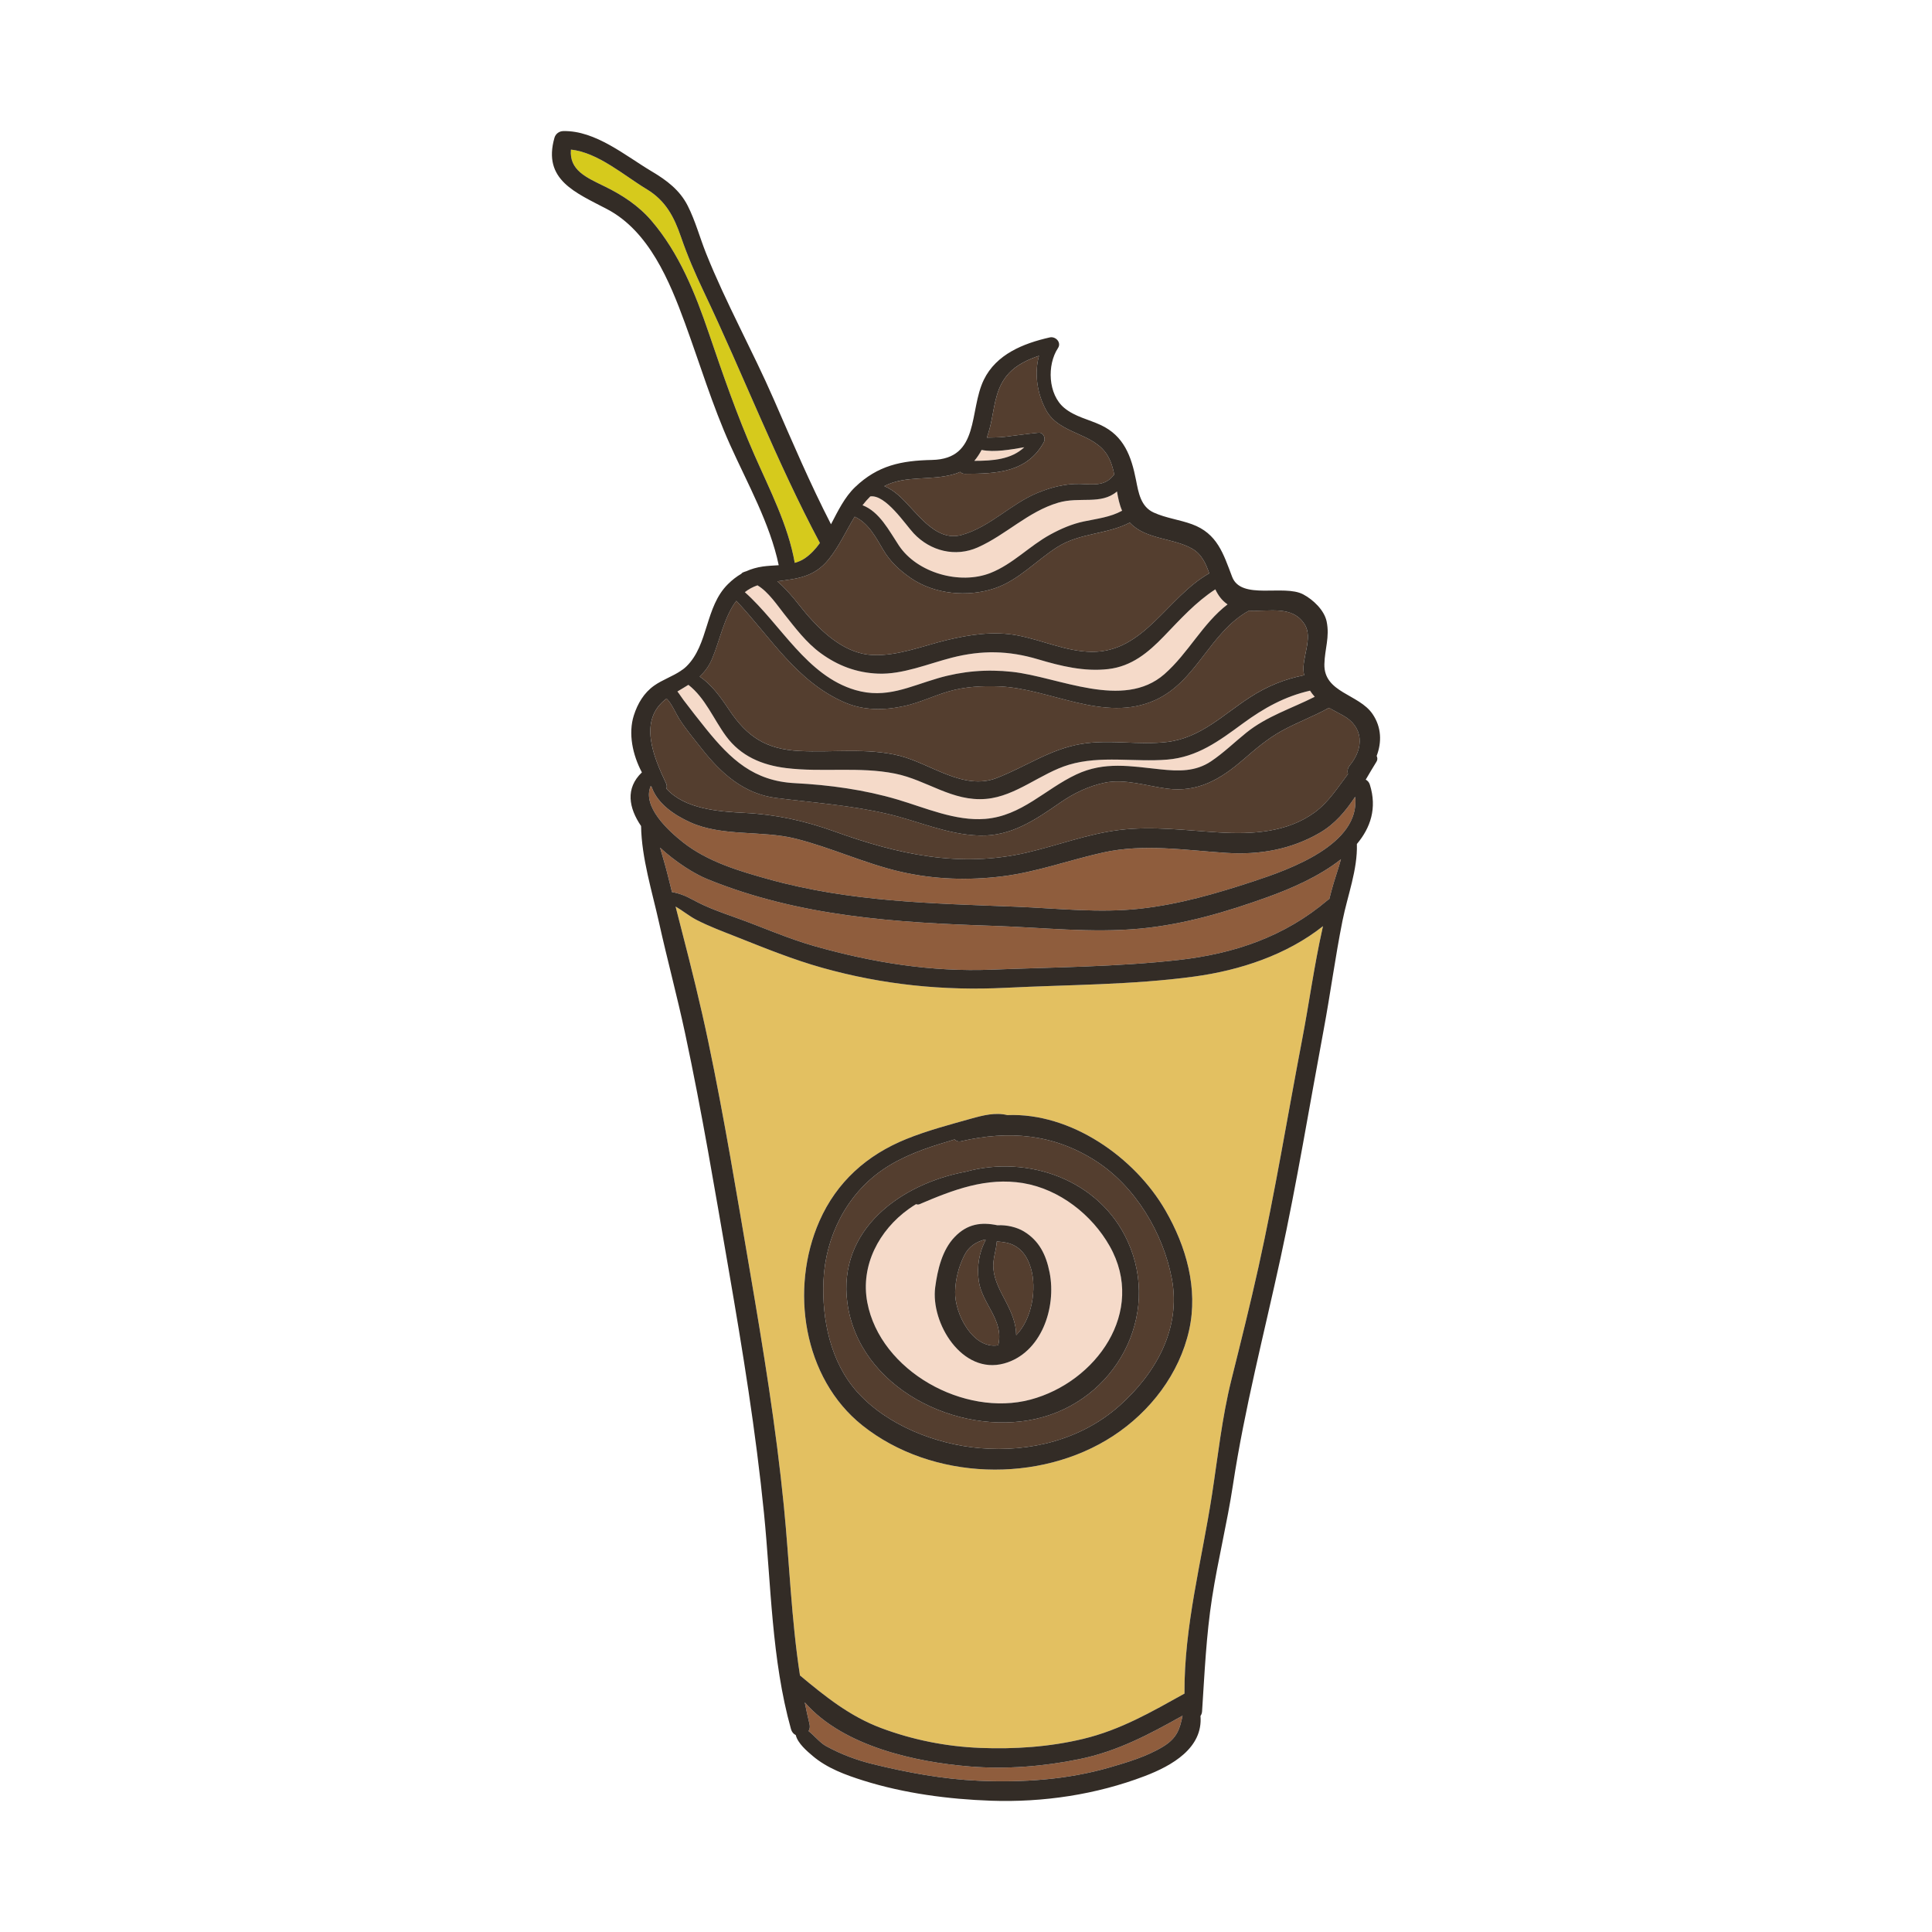 <?xml version="1.0" encoding="utf-8"?>
<!-- Generator: Adobe Illustrator 16.0.0, SVG Export Plug-In . SVG Version: 6.00 Build 0)  -->
<!DOCTYPE svg PUBLIC "-//W3C//DTD SVG 1.1//EN" "http://www.w3.org/Graphics/SVG/1.1/DTD/svg11.dtd">
<svg version="1.1" id="Layer_1" xmlns="http://www.w3.org/2000/svg" xmlns:xlink="http://www.w3.org/1999/xlink" x="0px" y="0px"
	 width="350px" height="350px" viewBox="0 0 350 350" enable-background="new 0 0 350 350" xml:space="preserve">
<g>
	<path fill="#543E2F" d="M174.207,96.916c5.151-1.432,8.887-5.634,13.791-7.644c2.426-0.995,5.023-1.67,7.669-1.601
		c2.283,0.06,4.395,0.47,5.989-1.476c0.065-0.079,0.137-0.142,0.211-0.194c-0.235-1.2-0.57-2.364-1.195-3.431
		c-2.508-4.279-8.771-3.803-11.19-8.318c-1.577-2.943-2.144-6.563-1.257-9.795c-2.027,0.688-4.027,1.628-5.446,3.154
		c-2.192,2.356-2.515,5.275-3.105,8.303c-0.21,1.082-0.498,2.235-0.889,3.366c1.067-0.039,2.15-0.015,3.182-0.138
		c2.056-0.245,4.104-0.546,6.166-0.75c0.896-0.088,1.348,1.012,0.974,1.699c-3.019,5.545-8.668,5.74-14.333,5.746
		c-0.368,0-0.645-0.14-0.835-0.351c-0.298,0.138-0.605,0.264-0.932,0.363c-4.396,1.321-8.846,0.177-12.805,2.216
		c0.899,0.369,1.764,0.953,2.53,1.614C165.888,92.403,169.284,98.284,174.207,96.916z"/>
	<path fill="#F5DAC9" d="M177.826,81.51c-0.375,0.711-0.812,1.379-1.32,1.978c3.371-0.006,6.68-0.237,9.053-2.464
		C183.06,81.45,180.165,81.983,177.826,81.51z"/>
	<path fill="#F5DAC9" d="M154.969,125.01c5.557,1.623,9.768-0.64,14.981-2.154c4.42-1.284,8.817-1.644,13.392-1.149
		c8.42,0.91,20.13,6.965,27.6,0.423c4.334-3.794,6.908-9.16,11.441-12.64c-1.047-0.711-1.714-1.666-2.215-2.725
		c-3.584,2.339-6.308,5.383-9.319,8.506c-2.851,2.957-5.848,5.45-10.081,5.937c-4.347,0.501-8.586-0.541-12.729-1.774
		c-5.339-1.589-10.186-1.671-15.579-0.297c-4.277,1.09-8.939,3.083-13.417,2.896c-3.856-0.161-7.221-1.417-10.335-3.685
		c-2.656-1.933-4.635-4.597-6.661-7.14c-1.144-1.435-2.86-4.022-4.826-5.17c-0.876,0.301-1.627,0.724-2.284,1.238
		C141.466,113.091,146.141,122.434,154.969,125.01z"/>
	<path fill="#543E2F" d="M132.054,128.549c3.27,4.893,6.662,7.177,12.743,7.496c6.015,0.314,12.327-0.622,18.23,0.885
		c5.583,1.424,11.507,6.312,17.473,4.032c5.324-2.036,9.7-5.259,15.445-6.203c5.138-0.844,10.356,0.272,15.501-0.348
		c6.083-0.731,10.136-4.966,15.068-8.138c3.104-1.997,6.255-3.263,9.743-3.951c-0.031-0.165-0.063-0.328-0.085-0.5
		c-0.364-2.692,1.738-6.273,0.173-8.717c-2.231-3.487-6.366-2.28-10.082-2.475c-0.008,0.005-0.015,0.011-0.022,0.016
		c-7.083,3.887-9.426,12.771-16.956,16.179c-9.276,4.199-19.007-2.117-28.312-2.479c-3.053-0.119-6.125,0.044-9.079,0.894
		c-2.679,0.771-5.224,2.028-7.948,2.637c-3.725,0.833-7.5,0.886-11.059-0.683c-8.64-3.812-13.277-11.757-19.493-18.345
		c-2.207,2.892-2.974,7.122-4.384,10.476c-0.59,1.402-1.367,2.407-2.262,3.226C128.948,124.066,130.501,126.226,132.054,128.549z"/>
	<path fill="#543E2F" d="M180.875,243.538c0.981-4.445-2.992-7.364-3.563-11.492c-0.352-2.541,0.032-5.161,1.259-7.4
		c-0.086-0.02-0.173-0.036-0.258-0.061c-1.486,0.437-2.783,1.163-3.638,2.871c-1.013,2.024-1.583,4.288-1.645,6.558
		c-0.109,3.993,3.265,10.507,7.825,9.689C180.861,243.647,180.862,243.595,180.875,243.538z"/>
	<path fill="#8F5D3D" d="M175.682,320.015c-9.728-0.784-22.925-3.616-29.896-11.618c0.263,1.312,0.544,2.62,0.863,3.92
		c0.124,0.505,0.037,0.938-0.168,1.284c1.079,0.859,2.082,2.122,3.154,2.713c2.701,1.486,5.564,2.557,8.558,3.289
		c6.211,1.52,12.636,2.71,19.03,2.993c7.963,0.354,16.089-0.173,23.776-2.401c3.295-0.955,6.798-1.997,9.747-3.804
		c2.501-1.533,3.009-3.202,3.482-5.578c-5.993,3.362-11.777,6.457-18.683,7.87C189.034,320.015,182.316,320.551,175.682,320.015z"/>
	<path fill="#F5DAC9" d="M162.838,98.818c3.311,4.99,11.072,7.163,16.593,4.985c4.06-1.602,7.05-4.895,10.834-6.96
		c1.914-1.045,3.927-1.922,6.07-2.372c2.44-0.512,4.812-0.775,6.944-1.946c-0.482-1.11-0.73-2.292-0.926-3.489
		c-2.914,2.481-6.749,0.879-10.639,2.03c-5.497,1.626-9.434,5.806-14.581,8.102c-4.046,1.804-8.579,0.681-11.598-2.531
		C164,95,160.45,89.549,157.663,89.93c-0.513,0.509-0.978,1.043-1.406,1.597C159.335,92.723,161.02,96.076,162.838,98.818z"/>
	<path fill="#543E2F" d="M146.437,111.623c2.964,3.368,6.907,6.834,11.646,7.039c4.613,0.199,9.062-1.662,13.496-2.719
		c4.144-0.987,8.419-1.634,12.66-0.849c4.505,0.834,8.886,2.939,13.525,2.991c9.509,0.106,13.699-9.926,21.302-14.224
		c-0.635-1.792-1.371-3.499-3.152-4.493c-3.491-1.95-8.403-1.63-11.245-4.693c-4.122,2.152-9.024,1.84-13.092,4.409
		c-3.808,2.404-7.025,6.031-11.38,7.495c-4.894,1.644-10.932,1.101-15.237-1.885c-2.079-1.442-3.7-2.955-4.985-5.136
		c-1.362-2.311-2.675-4.819-5.141-5.951c-1.574,2.567-2.783,5.336-4.722,7.734c-2.647,3.273-5.775,3.486-9.296,3.97
		C143.073,107.218,145.032,110.027,146.437,111.623z"/>
	<path fill="#D6CA1C" d="M145.79,101.155c1.096-0.748,1.977-1.709,2.744-2.786c-7.856-14.739-13.862-30.458-21.039-45.535
		c-1.551-3.258-2.932-6.438-4.104-9.85c-1.294-3.764-2.808-6.651-6.306-8.756c-3.978-2.393-8.767-6.619-13.655-7.122
		c-0.319,3.72,2.766,5.036,6.06,6.64c3.232,1.574,6.182,3.498,8.542,6.256c5.015,5.862,7.902,13.091,10.367,20.316
		c2.554,7.49,5.084,14.837,8.269,22.09c2.737,6.235,6.13,12.777,7.31,19.559C144.623,101.788,145.236,101.533,145.79,101.155z"/>
	<path fill="#8F5D3D" d="M245.5,144.345c-1.694,2.57-3.648,4.918-6.396,6.52c-5.201,3.033-10.954,4.034-16.916,3.65
		c-7.455-0.481-14.953-1.714-22.352-0.071c-6.106,1.355-11.979,3.529-18.216,4.309c-6.147,0.771-12.361,0.573-18.413-0.811
		c-6.552-1.498-12.625-4.399-19.123-6.021c-6.082-1.519-13.267-0.334-19.022-2.944c-2.959-1.343-5.938-3.373-6.993-6.361
		c-0.062-0.076-0.123-0.155-0.184-0.232c-1.601,3.718,3.146,8.086,5.868,10.228c4.457,3.507,10.18,5.203,15.576,6.699
		c14.702,4.077,29.524,4.354,44.657,4.947c7.527,0.294,15.091,1.193,22.613,0.353c7.043-0.787,13.741-2.73,20.449-4.939
		C233.585,157.518,246.444,152.994,245.5,144.345z"/>
	<path fill="#543E2F" d="M120.735,142.88c3.285,3.649,9.331,4.148,14.108,4.38c5.649,0.274,10.968,1.434,16.291,3.354
		c11.469,4.138,22.675,6.655,34.818,3.854c5.649-1.305,11.113-3.417,16.896-4.117c6.029-0.73,11.996,0.091,18.019,0.453
		c5.942,0.357,12.299,0.027,17.309-3.641c2.549-1.867,4.169-4.507,6.025-6.933c-0.149-0.495-0.086-1.066,0.329-1.572
		c2.63-3.199,2.477-6.969-1.187-9.024c-0.835-0.47-1.732-0.909-2.588-1.405c-2.807,1.563-5.829,2.654-8.636,4.22
		c-2.567,1.434-4.675,3.248-6.887,5.161c-4.107,3.553-8.236,6.002-13.871,5.253c-3.569-0.474-7.649-1.832-11.233-1.07
		c-2.967,0.631-5.617,1.913-8.105,3.637c-4.461,3.092-8.834,6.096-14.529,5.938c-5.918-0.162-11.144-2.646-16.821-3.953
		c-6.695-1.543-13.256-2-20.028-2.85c-5.842-0.734-9.941-4.401-13.462-8.853c-1.404-1.773-2.915-3.588-4.136-5.489
		c-0.545-0.849-1.396-2.843-2.286-3.671c-5.252,3.858-2.328,10.642-0.083,15.376C120.83,142.254,120.831,142.586,120.735,142.88z"/>
	<path fill="#F5DAC9" d="M127.913,132.046c4.464,5.521,8.633,9.449,16.094,9.831c6.257,0.32,12.573,1.184,18.596,2.97
		c5.042,1.495,10.508,3.936,15.875,3.501c6.613-0.533,10.803-5.367,16.512-8.052c5.097-2.398,9.856-1.487,15.22-0.925
		c3.269,0.344,6.34,0.458,9.195-1.46c2.283-1.533,4.239-3.457,6.377-5.177c3.703-2.983,8.219-4.389,12.396-6.505
		c-0.325-0.358-0.609-0.726-0.853-1.109c-4.555,1.036-8.358,3.14-12.205,5.966c-4.277,3.141-8.209,6.077-13.672,6.525
		c-5.884,0.482-12.048-0.788-17.796,0.927c-5.108,1.524-9.586,5.715-14.997,6.188c-6.161,0.539-10.726-3.421-16.513-4.581
		c-6.511-1.306-13.175-0.19-19.739-1.004c-4.375-0.543-8.212-2.161-10.875-5.784c-2.257-3.072-3.771-6.931-6.816-9.291
		c-0.639,0.402-1.307,0.788-1.991,1.201c0.418,0.525,0.785,1.123,1.104,1.544C125.165,128.577,126.519,130.322,127.913,132.046z"/>
	<path fill="#543E2F" d="M182.262,225.112c-0.556-0.115-1.119-0.166-1.679-0.21c-0.11,1.664-0.789,3.265-0.62,4.986
		c0.209,2.15,1.245,3.977,2.225,5.853c1.065,2.045,1.893,4.005,1.904,6.136c2.888-2.92,3.766-8.446,2.654-12.158
		C186.062,227.427,184.72,225.622,182.262,225.112z"/>
	<path fill="#F5DAC9" d="M185.392,214.34c-6.715-1.131-12.765,1.231-18.832,3.818c-0.202,0.086-0.416,0.063-0.604-0.018
		c-0.445,0.275-0.887,0.561-1.319,0.869c-5.357,3.826-8.795,10.221-7.515,16.948c2.361,12.418,17.548,20.803,29.573,17.591
		c11.832-3.161,21.055-15.905,14.334-27.805C197.815,220.054,191.93,215.44,185.392,214.34z M181.888,247.011
		c-7.608,2.081-13.33-7.343-12.462-13.835c0.42-3.143,1.244-6.709,3.52-9.084c2.293-2.394,4.837-2.736,7.75-2.122
		c1.706-0.098,3.544,0.359,4.785,1.111c2.809,1.702,4.031,4.274,4.66,7.419C191.423,236.906,188.634,245.166,181.888,247.011z"/>
	<path fill="#E3C061" d="M182.231,178.947c-11.33,0.567-22.292-0.554-33.226-3.612c-5.343-1.493-10.411-3.563-15.561-5.603
		c-2.438-0.965-4.942-1.891-7.277-3.093c-1.309-0.674-2.488-1.669-3.777-2.411c0.373,1.47,0.749,2.939,1.127,4.407
		c1.73,6.694,3.397,13.391,4.814,20.161c2.885,13.776,5.162,27.666,7.533,41.538c2.411,14.109,4.728,28.261,6.139,42.512
		c1.007,10.169,1.353,20.54,2.92,30.674c4.56,3.8,8.993,7.377,14.659,9.512c5.73,2.158,11.792,3.364,17.912,3.614
		c6.281,0.257,12.646-0.163,18.771-1.643c6.735-1.623,12.331-4.874,18.313-8.196c-0.073-12.212,3.134-24.02,4.985-36.029
		c1.068-6.933,1.813-13.991,3.514-20.808c1.697-6.809,3.401-13.619,4.919-20.471c3.024-13.649,5.279-27.496,7.909-41.228
		c1.273-6.647,2.172-13.349,3.648-19.957c0.04-0.177,0.079-0.354,0.119-0.529c-6.611,5.228-15.057,8.001-23.314,9.123
		C205.099,178.439,193.565,178.378,182.231,178.947z M215.426,240.948c-1.761,7.928-7.032,14.788-13.792,19.201
		c-13.285,8.676-32.804,8.109-45.397-1.917c-10.763-8.567-13.187-24.751-7.797-37.005c3.126-7.106,8.599-11.994,15.77-14.891
		c3.785-1.528,7.741-2.569,11.666-3.671c2.21-0.621,4.457-1.188,6.618-0.656c11.47-0.474,23.041,7.577,28.643,17.279
		C214.891,225.795,217.092,233.442,215.426,240.948z"/>
	<path fill="#8F5D3D" d="M206.6,168.223c-8.841,0.838-17.729-0.202-26.579-0.494c-17.777-0.586-35.197-1.676-51.875-8.467
		c-2.336-0.951-5.72-3.071-8.567-5.704c0.504,1.76,1.04,3.514,1.464,5.256c0.227,0.934,0.462,1.865,0.695,2.798
		c1.375,0.227,2.559,0.72,3.901,1.454c2.375,1.3,4.952,2.212,7.498,3.116c4.846,1.72,9.532,3.838,14.49,5.238
		c10.502,2.969,21.104,4.678,32.04,4.242c11.243-0.447,22.712-0.491,33.896-1.757c10.075-1.139,19.144-4.219,26.951-10.832
		c0.1-0.084,0.202-0.149,0.305-0.205c0.246-0.975,0.501-1.947,0.79-2.914c0.426-1.428,0.929-2.848,1.316-4.29
		c-3.975,3.163-9.233,5.391-13.234,6.835C222.211,165.197,214.548,167.469,206.6,168.223z"/>
	<path fill="#543E2F" d="M198.475,210.293c-7.645-4.891-15.709-5.553-24.403-3.536c-0.459,0.105-0.864-0.056-1.15-0.337
		c-0.381,0.127-0.757,0.245-1.12,0.353c-4.115,1.203-8.28,2.667-11.848,5.105c-6.61,4.521-10.422,12.164-10.774,20.129
		c-0.309,7.013,1.275,14.729,6.072,20.118c5.401,6.066,14.271,9.53,22.267,10.217c9.066,0.779,18.362-1.523,25.282-7.677
		c6.559-5.834,11.199-13.956,9.491-23.002C210.729,223.384,205.665,214.892,198.475,210.293z M187.659,257.044
		c-14.222,3.194-32.072-5.608-34.149-21.011c-1.786-13.253,9.649-21.577,21.482-23.776c11.139-3.062,24.176,1.361,29.303,12.631
		C210.428,238.367,202.056,253.811,187.659,257.044z"/>
	<path fill="#332C26" d="M248.663,129.366c-2.485-3.667-8.855-3.848-8.738-9.045c0.063-2.767,0.996-4.92,0.406-7.743
		c-0.429-2.057-2.469-3.962-4.237-4.899c-3.536-1.875-11.24,1.124-12.882-3.186c-1.578-4.143-2.669-7.851-7.287-9.529
		c-2.27-0.825-4.707-1.107-6.913-2.108c-2.36-1.071-2.763-3.611-3.214-5.902c-0.85-4.308-2.185-8.001-6.406-9.963
		c-2.198-1.022-4.652-1.5-6.562-3.071c-3.002-2.47-3.166-7.839-1.166-10.86c0.676-1.02-0.43-2.172-1.486-1.934
		c-4.766,1.076-9.693,3.035-11.951,7.679c-2.723,5.6-0.652,14.332-9.379,14.518c-5.53,0.119-9.804,0.966-13.936,4.918
		c-1.907,1.823-3.103,4.322-4.37,6.734c-3.787-7.364-7.037-14.997-10.345-22.582c-3.878-8.893-8.678-17.481-12.275-26.479
		c-1.149-2.874-1.929-5.852-3.328-8.627c-1.434-2.846-3.832-4.64-6.501-6.223c-4.77-2.829-10.195-7.448-16.051-7.319
		c-0.744,0.017-1.391,0.495-1.597,1.216c-2.185,7.642,3.851,9.932,9.557,12.938c7.588,3.996,11.31,13.058,14.095,20.662
		c2.707,7.391,4.946,14.857,8.178,22.051c3.134,6.976,7.214,14.21,8.799,21.781c-0.985,0.066-1.965,0.102-2.866,0.231
		c-1.115,0.161-2.104,0.449-3.021,0.864c-0.208,0.06-0.416,0.13-0.625,0.225c-0.11,0.049-0.196,0.136-0.269,0.234
		c-0.847,0.491-1.64,1.105-2.416,1.872c-4.183,4.134-3.483,10.958-7.525,14.905c-0.209,0.205-0.437,0.392-0.673,0.569
		c-0.113,0.048-0.214,0.118-0.301,0.206c-1.509,1.029-3.405,1.667-4.868,2.703c-1.864,1.318-2.996,3.251-3.681,5.387
		c-1.046,3.263-0.237,7.152,1.455,10.333c-3.033,2.905-2.372,6.439-0.148,9.721c0.097,5.815,2.011,11.895,3.255,17.499
		c1.493,6.722,3.292,13.367,4.732,20.104c3.034,14.189,5.417,28.49,7.887,42.785c2.532,14.653,4.919,29.335,6.397,44.139
		c1.294,12.96,1.36,26.467,4.887,39.073c0.153,0.546,0.476,0.895,0.866,1.078c0.346,1.491,2.058,2.929,3.07,3.788
		c2.626,2.229,5.968,3.445,9.209,4.464c7.37,2.314,15.394,3.374,23.086,3.642c9.439,0.331,19.04-1.097,27.872-4.468
		c4.942-1.886,10.557-5.093,10.082-10.892c0.157-0.219,0.266-0.486,0.287-0.814c0.455-6.919,0.747-13.742,1.814-20.612
		c1.059-6.813,2.728-13.502,3.765-20.324c2.12-13.965,5.651-27.447,8.642-41.232c2.958-13.634,5.223-27.479,7.785-41.197
		c1.236-6.619,2.114-13.287,3.436-19.894c0.905-4.529,2.743-9.203,2.603-13.884c2.469-2.936,3.688-6.491,2.349-10.753
		c-0.142-0.45-0.417-0.742-0.745-0.904c0.648-1.1,1.289-2.202,1.958-3.271c0.206-0.329,0.18-0.709,0.021-1.028
		C250.33,134.479,250.293,131.769,248.663,129.366z M137.22,106.039c1.966,1.147,3.682,3.735,4.826,5.17
		c2.026,2.543,4.005,5.208,6.661,7.14c3.115,2.267,6.479,3.524,10.335,3.685c4.477,0.188,9.14-1.806,13.417-2.896
		c5.394-1.375,10.24-1.292,15.579,0.297c4.144,1.233,8.383,2.275,12.729,1.774c4.233-0.487,7.23-2.98,10.081-5.937
		c3.012-3.124,5.735-6.167,9.319-8.506c0.501,1.059,1.168,2.014,2.215,2.725c-4.533,3.479-7.107,8.845-11.441,12.64
		c-7.47,6.542-19.18,0.487-27.6-0.423c-4.575-0.495-8.972-0.135-13.392,1.149c-5.213,1.514-9.424,3.777-14.981,2.154
		c-8.828-2.576-13.502-11.919-20.032-17.734C135.593,106.762,136.344,106.339,137.22,106.039z M157.663,89.93
		c2.788-0.381,6.338,5.07,7.873,6.705c3.019,3.212,7.552,4.335,11.598,2.531c5.147-2.295,9.084-6.476,14.581-8.102
		c3.89-1.15,7.725,0.451,10.639-2.03c0.195,1.197,0.443,2.379,0.926,3.489c-2.133,1.171-4.504,1.435-6.944,1.946
		c-2.144,0.45-4.156,1.327-6.07,2.372c-3.784,2.066-6.774,5.358-10.834,6.96c-5.521,2.178-13.282,0.005-16.593-4.985
		c-1.818-2.742-3.502-6.095-6.582-7.291C156.685,90.973,157.15,90.439,157.663,89.93z M177.826,81.51
		c2.339,0.473,5.233-0.06,7.732-0.486c-2.373,2.227-5.682,2.458-9.053,2.464C177.015,82.889,177.451,82.221,177.826,81.51z
		 M173.004,85.848c0.327-0.099,0.634-0.225,0.932-0.363c0.19,0.21,0.467,0.351,0.835,0.351c5.665-0.006,11.314-0.2,14.333-5.746
		c0.374-0.687-0.078-1.788-0.974-1.699c-2.062,0.204-4.11,0.505-6.166,0.75c-1.031,0.123-2.114,0.099-3.182,0.138
		c0.391-1.131,0.679-2.285,0.889-3.366c0.591-3.028,0.913-5.947,3.105-8.303c1.419-1.526,3.419-2.466,5.446-3.154
		c-0.887,3.232-0.32,6.852,1.257,9.795c2.42,4.516,8.683,4.04,11.19,8.318c0.625,1.067,0.96,2.231,1.195,3.431
		c-0.074,0.053-0.146,0.115-0.211,0.194c-1.595,1.946-3.706,1.536-5.989,1.476c-2.646-0.07-5.243,0.606-7.669,1.601
		c-4.903,2.01-8.64,6.212-13.791,7.644c-4.923,1.369-8.319-4.512-11.477-7.237c-0.766-0.661-1.631-1.245-2.53-1.614
		C164.159,86.025,168.608,87.169,173.004,85.848z M136.667,82.408c-3.185-7.253-5.715-14.6-8.269-22.09
		c-2.464-7.226-5.352-14.454-10.367-20.316c-2.359-2.758-5.309-4.682-8.542-6.256c-3.294-1.604-6.379-2.92-6.06-6.64
		c4.888,0.503,9.677,4.729,13.655,7.122c3.499,2.104,5.012,4.992,6.306,8.756c1.173,3.411,2.554,6.591,4.104,9.85
		c7.176,15.077,13.183,30.796,21.039,45.535c-0.767,1.077-1.647,2.039-2.744,2.786c-0.554,0.378-1.167,0.633-1.813,0.813
		C142.797,95.186,139.404,88.644,136.667,82.408z M150.112,101.341c1.939-2.398,3.148-5.167,4.722-7.734
		c2.466,1.132,3.779,3.641,5.141,5.951c1.285,2.181,2.906,3.694,4.985,5.136c4.305,2.986,10.343,3.528,15.237,1.885
		c4.354-1.463,7.572-5.091,11.38-7.495c4.067-2.569,8.97-2.257,13.092-4.409c2.842,3.063,7.754,2.743,11.245,4.693
		c1.781,0.995,2.518,2.701,3.152,4.493c-7.603,4.298-11.793,14.331-21.302,14.224c-4.64-0.052-9.021-2.157-13.525-2.991
		c-4.241-0.786-8.517-0.139-12.66,0.849c-4.434,1.057-8.883,2.918-13.496,2.719c-4.739-0.205-8.682-3.671-11.646-7.039
		c-1.404-1.596-3.364-4.405-5.621-6.312C144.336,104.828,147.465,104.615,150.112,101.341z M129.013,119.327
		c1.41-3.354,2.177-7.583,4.384-10.476c6.215,6.588,10.853,14.534,19.493,18.345c3.559,1.569,7.333,1.515,11.059,0.683
		c2.724-0.609,5.27-1.866,7.948-2.637c2.954-0.85,6.026-1.012,9.079-0.894c9.305,0.362,19.035,6.679,28.312,2.479
		c7.53-3.409,9.873-12.292,16.956-16.179c0.008-0.005,0.015-0.011,0.022-0.016c3.716,0.194,7.851-1.013,10.082,2.475
		c1.565,2.444-0.537,6.025-0.173,8.717c0.022,0.172,0.054,0.335,0.085,0.5c-3.488,0.688-6.639,1.954-9.743,3.951
		c-4.933,3.172-8.985,7.407-15.068,8.138c-5.145,0.62-10.363-0.497-15.501,0.348c-5.745,0.944-10.121,4.167-15.445,6.203
		c-5.966,2.279-11.891-2.608-17.473-4.032c-5.904-1.507-12.216-0.571-18.23-0.885c-6.081-0.319-9.474-2.603-12.743-7.496
		c-1.553-2.323-3.106-4.483-5.304-5.997C127.646,121.734,128.423,120.729,129.013,119.327z M124.711,124.066
		c3.044,2.359,4.559,6.219,6.816,9.291c2.664,3.623,6.5,5.241,10.875,5.784c6.564,0.813,13.228-0.302,19.739,1.004
		c5.787,1.16,10.352,5.12,16.513,4.581c5.411-0.473,9.889-4.664,14.997-6.188c5.748-1.714,11.912-0.444,17.796-0.927
		c5.463-0.448,9.395-3.384,13.672-6.525c3.847-2.826,7.65-4.93,12.205-5.966c0.243,0.383,0.527,0.751,0.853,1.109
		c-4.177,2.116-8.692,3.521-12.396,6.505c-2.138,1.72-4.094,3.644-6.377,5.177c-2.855,1.918-5.927,1.804-9.195,1.46
		c-5.363-0.563-10.123-1.473-15.22,0.925c-5.709,2.685-9.898,7.519-16.512,8.052c-5.367,0.435-10.833-2.006-15.875-3.501
		c-6.023-1.786-12.339-2.649-18.596-2.97c-7.461-0.382-11.629-4.31-16.094-9.831c-1.394-1.724-2.749-3.469-4.089-5.234
		c-0.32-0.421-0.687-1.019-1.104-1.544C123.404,124.854,124.072,124.469,124.711,124.066z M120.759,126.553
		c0.89,0.828,1.741,2.822,2.286,3.671c1.222,1.901,2.732,3.716,4.136,5.489c3.521,4.451,7.62,8.118,13.462,8.853
		c6.772,0.85,13.333,1.307,20.028,2.85c5.678,1.307,10.903,3.791,16.821,3.953c5.695,0.157,10.068-2.847,14.529-5.938
		c2.488-1.724,5.139-3.006,8.105-3.637c3.584-0.762,7.664,0.597,11.233,1.07c5.635,0.749,9.764-1.7,13.871-5.253
		c2.212-1.913,4.319-3.727,6.887-5.161c2.807-1.566,5.829-2.657,8.636-4.22c0.855,0.496,1.753,0.935,2.588,1.405
		c3.663,2.055,3.816,5.825,1.187,9.024c-0.415,0.505-0.479,1.077-0.329,1.572c-1.856,2.426-3.477,5.065-6.025,6.933
		c-5.01,3.668-11.366,3.998-17.309,3.641c-6.022-0.362-11.989-1.184-18.019-0.453c-5.782,0.7-11.246,2.813-16.896,4.117
		c-12.143,2.801-23.349,0.283-34.818-3.854c-5.323-1.921-10.641-3.08-16.291-3.354c-4.778-0.231-10.823-0.73-14.108-4.38
		c0.095-0.294,0.094-0.626-0.059-0.95C118.431,137.195,115.507,130.411,120.759,126.553z M241.608,159.954
		c-0.289,0.967-0.544,1.939-0.79,2.914c-0.103,0.056-0.205,0.121-0.305,0.205c-7.808,6.613-16.876,9.693-26.951,10.832
		c-11.185,1.266-22.653,1.31-33.896,1.757c-10.936,0.436-21.537-1.273-32.04-4.242c-4.958-1.4-9.644-3.519-14.49-5.238
		c-2.546-0.904-5.123-1.816-7.498-3.116c-1.342-0.734-2.526-1.228-3.901-1.454c-0.232-0.933-0.468-1.864-0.695-2.798
		c-0.424-1.742-0.959-3.496-1.464-5.256c2.847,2.633,6.231,4.753,8.567,5.704c16.678,6.791,34.097,7.881,51.875,8.467
		c8.85,0.292,17.738,1.332,26.579,0.494c7.948-0.754,15.611-3.025,23.091-5.724c4.001-1.444,9.26-3.672,13.234-6.835
		C242.537,157.106,242.034,158.526,241.608,159.954z M227.049,159.67c-6.708,2.209-13.406,4.152-20.449,4.939
		c-7.522,0.841-15.086-0.059-22.613-0.353c-15.133-0.593-29.955-0.87-44.657-4.947c-5.396-1.496-11.119-3.192-15.576-6.699
		c-2.722-2.142-7.468-6.51-5.868-10.228c0.061,0.077,0.122,0.156,0.184,0.232c1.055,2.988,4.034,5.019,6.993,6.361
		c5.755,2.61,12.94,1.426,19.022,2.944c6.499,1.621,12.571,4.522,19.123,6.021c6.052,1.384,12.266,1.581,18.413,0.811
		c6.236-0.779,12.109-2.953,18.216-4.309c7.398-1.643,14.896-0.41,22.352,0.071c5.962,0.384,11.715-0.617,16.916-3.65
		c2.748-1.602,4.702-3.949,6.396-6.52C246.444,152.994,233.585,157.518,227.049,159.67z M210.746,316.391
		c-2.949,1.807-6.452,2.849-9.747,3.804c-7.688,2.229-15.813,2.756-23.776,2.401c-6.394-0.283-12.818-1.474-19.03-2.993
		c-2.994-0.732-5.857-1.803-8.558-3.289c-1.073-0.591-2.076-1.854-3.154-2.713c0.206-0.346,0.292-0.779,0.168-1.284
		c-0.319-1.3-0.601-2.608-0.863-3.92c6.971,8.002,20.168,10.834,29.896,11.618c6.635,0.536,13.353,0,19.864-1.332
		c6.905-1.413,12.689-4.508,18.683-7.87C213.755,313.188,213.247,314.857,210.746,316.391z M239.553,168.315
		c-1.477,6.608-2.375,13.31-3.648,19.957c-2.63,13.731-4.885,27.578-7.909,41.228c-1.518,6.852-3.222,13.662-4.919,20.471
		c-1.7,6.816-2.445,13.875-3.514,20.808c-1.852,12.01-5.059,23.817-4.985,36.029c-5.981,3.322-11.577,6.573-18.313,8.196
		c-6.124,1.479-12.489,1.899-18.771,1.643c-6.119-0.25-12.182-1.456-17.912-3.614c-5.666-2.135-10.099-5.712-14.659-9.512
		c-1.568-10.134-1.913-20.505-2.92-30.674c-1.411-14.251-3.728-28.402-6.139-42.512c-2.371-13.872-4.648-27.762-7.533-41.538
		c-1.417-6.771-3.084-13.467-4.814-20.161c-0.379-1.468-0.755-2.938-1.127-4.407c1.289,0.742,2.469,1.737,3.777,2.411
		c2.334,1.202,4.839,2.128,7.277,3.093c5.15,2.04,10.217,4.109,15.561,5.603c10.934,3.059,21.896,4.18,33.226,3.612
		c11.334-0.569,22.867-0.508,34.126-2.038c8.258-1.122,16.703-3.896,23.314-9.123C239.632,167.962,239.593,168.139,239.553,168.315z
		"/>
	<path fill="#332C26" d="M182.492,202.01c-2.161-0.532-4.407,0.035-6.618,0.656c-3.925,1.102-7.881,2.143-11.666,3.671
		c-7.17,2.896-12.644,7.784-15.77,14.891c-5.39,12.254-2.966,28.438,7.797,37.005c12.594,10.026,32.112,10.593,45.397,1.917
		c6.76-4.413,12.031-11.273,13.792-19.201c1.666-7.506-0.535-15.153-4.291-21.659C205.533,209.587,193.962,201.536,182.492,202.01z
		 M202.801,254.665c-6.92,6.153-16.216,8.456-25.282,7.677c-7.996-0.687-16.865-4.15-22.267-10.217
		c-4.797-5.389-6.381-13.105-6.072-20.118c0.352-7.965,4.164-15.608,10.774-20.129c3.567-2.438,7.732-3.902,11.848-5.105
		c0.363-0.107,0.739-0.226,1.12-0.353c0.286,0.281,0.691,0.442,1.15,0.337c8.694-2.017,16.759-1.354,24.403,3.536
		c7.19,4.599,12.254,13.091,13.817,21.37C214,240.709,209.359,248.831,202.801,254.665z"/>
	<path fill="#332C26" d="M174.992,212.257c-11.833,2.199-23.268,10.523-21.482,23.776c2.077,15.402,19.927,24.205,34.149,21.011
		c14.396-3.233,22.769-18.677,16.636-32.156C199.168,213.618,186.131,209.195,174.992,212.257z M186.695,253.549
		c-12.025,3.212-27.212-5.173-29.573-17.591c-1.28-6.728,2.158-13.122,7.515-16.948c0.432-0.309,0.874-0.594,1.319-0.869
		c0.188,0.08,0.402,0.104,0.604,0.018c6.067-2.587,12.117-4.949,18.832-3.818c6.538,1.101,12.424,5.714,15.638,11.404
		C207.75,237.644,198.527,250.388,186.695,253.549z"/>
	<path fill="#332C26" d="M185.48,223.081c-1.241-0.752-3.079-1.209-4.785-1.111c-2.913-0.614-5.457-0.271-7.75,2.122
		c-2.276,2.375-3.1,5.941-3.52,9.084c-0.868,6.492,4.854,15.916,12.462,13.835c6.746-1.845,9.535-10.104,8.253-16.511
		C189.512,227.355,188.289,224.783,185.48,223.081z M173.03,234.014c0.062-2.27,0.632-4.533,1.645-6.558
		c0.855-1.708,2.152-2.435,3.638-2.871c0.085,0.024,0.172,0.041,0.258,0.061c-1.227,2.239-1.61,4.859-1.259,7.4
		c0.571,4.128,4.545,7.047,3.563,11.492c-0.013,0.057-0.014,0.109-0.021,0.165C176.295,244.521,172.92,238.007,173.03,234.014z
		 M184.092,241.877c-0.012-2.131-0.839-4.091-1.904-6.136c-0.979-1.876-2.016-3.702-2.225-5.853c-0.169-1.722,0.51-3.322,0.62-4.986
		c0.56,0.044,1.123,0.095,1.679,0.21c2.458,0.51,3.8,2.314,4.484,4.606C187.857,233.431,186.979,238.957,184.092,241.877z"/>
</g>
</svg>
